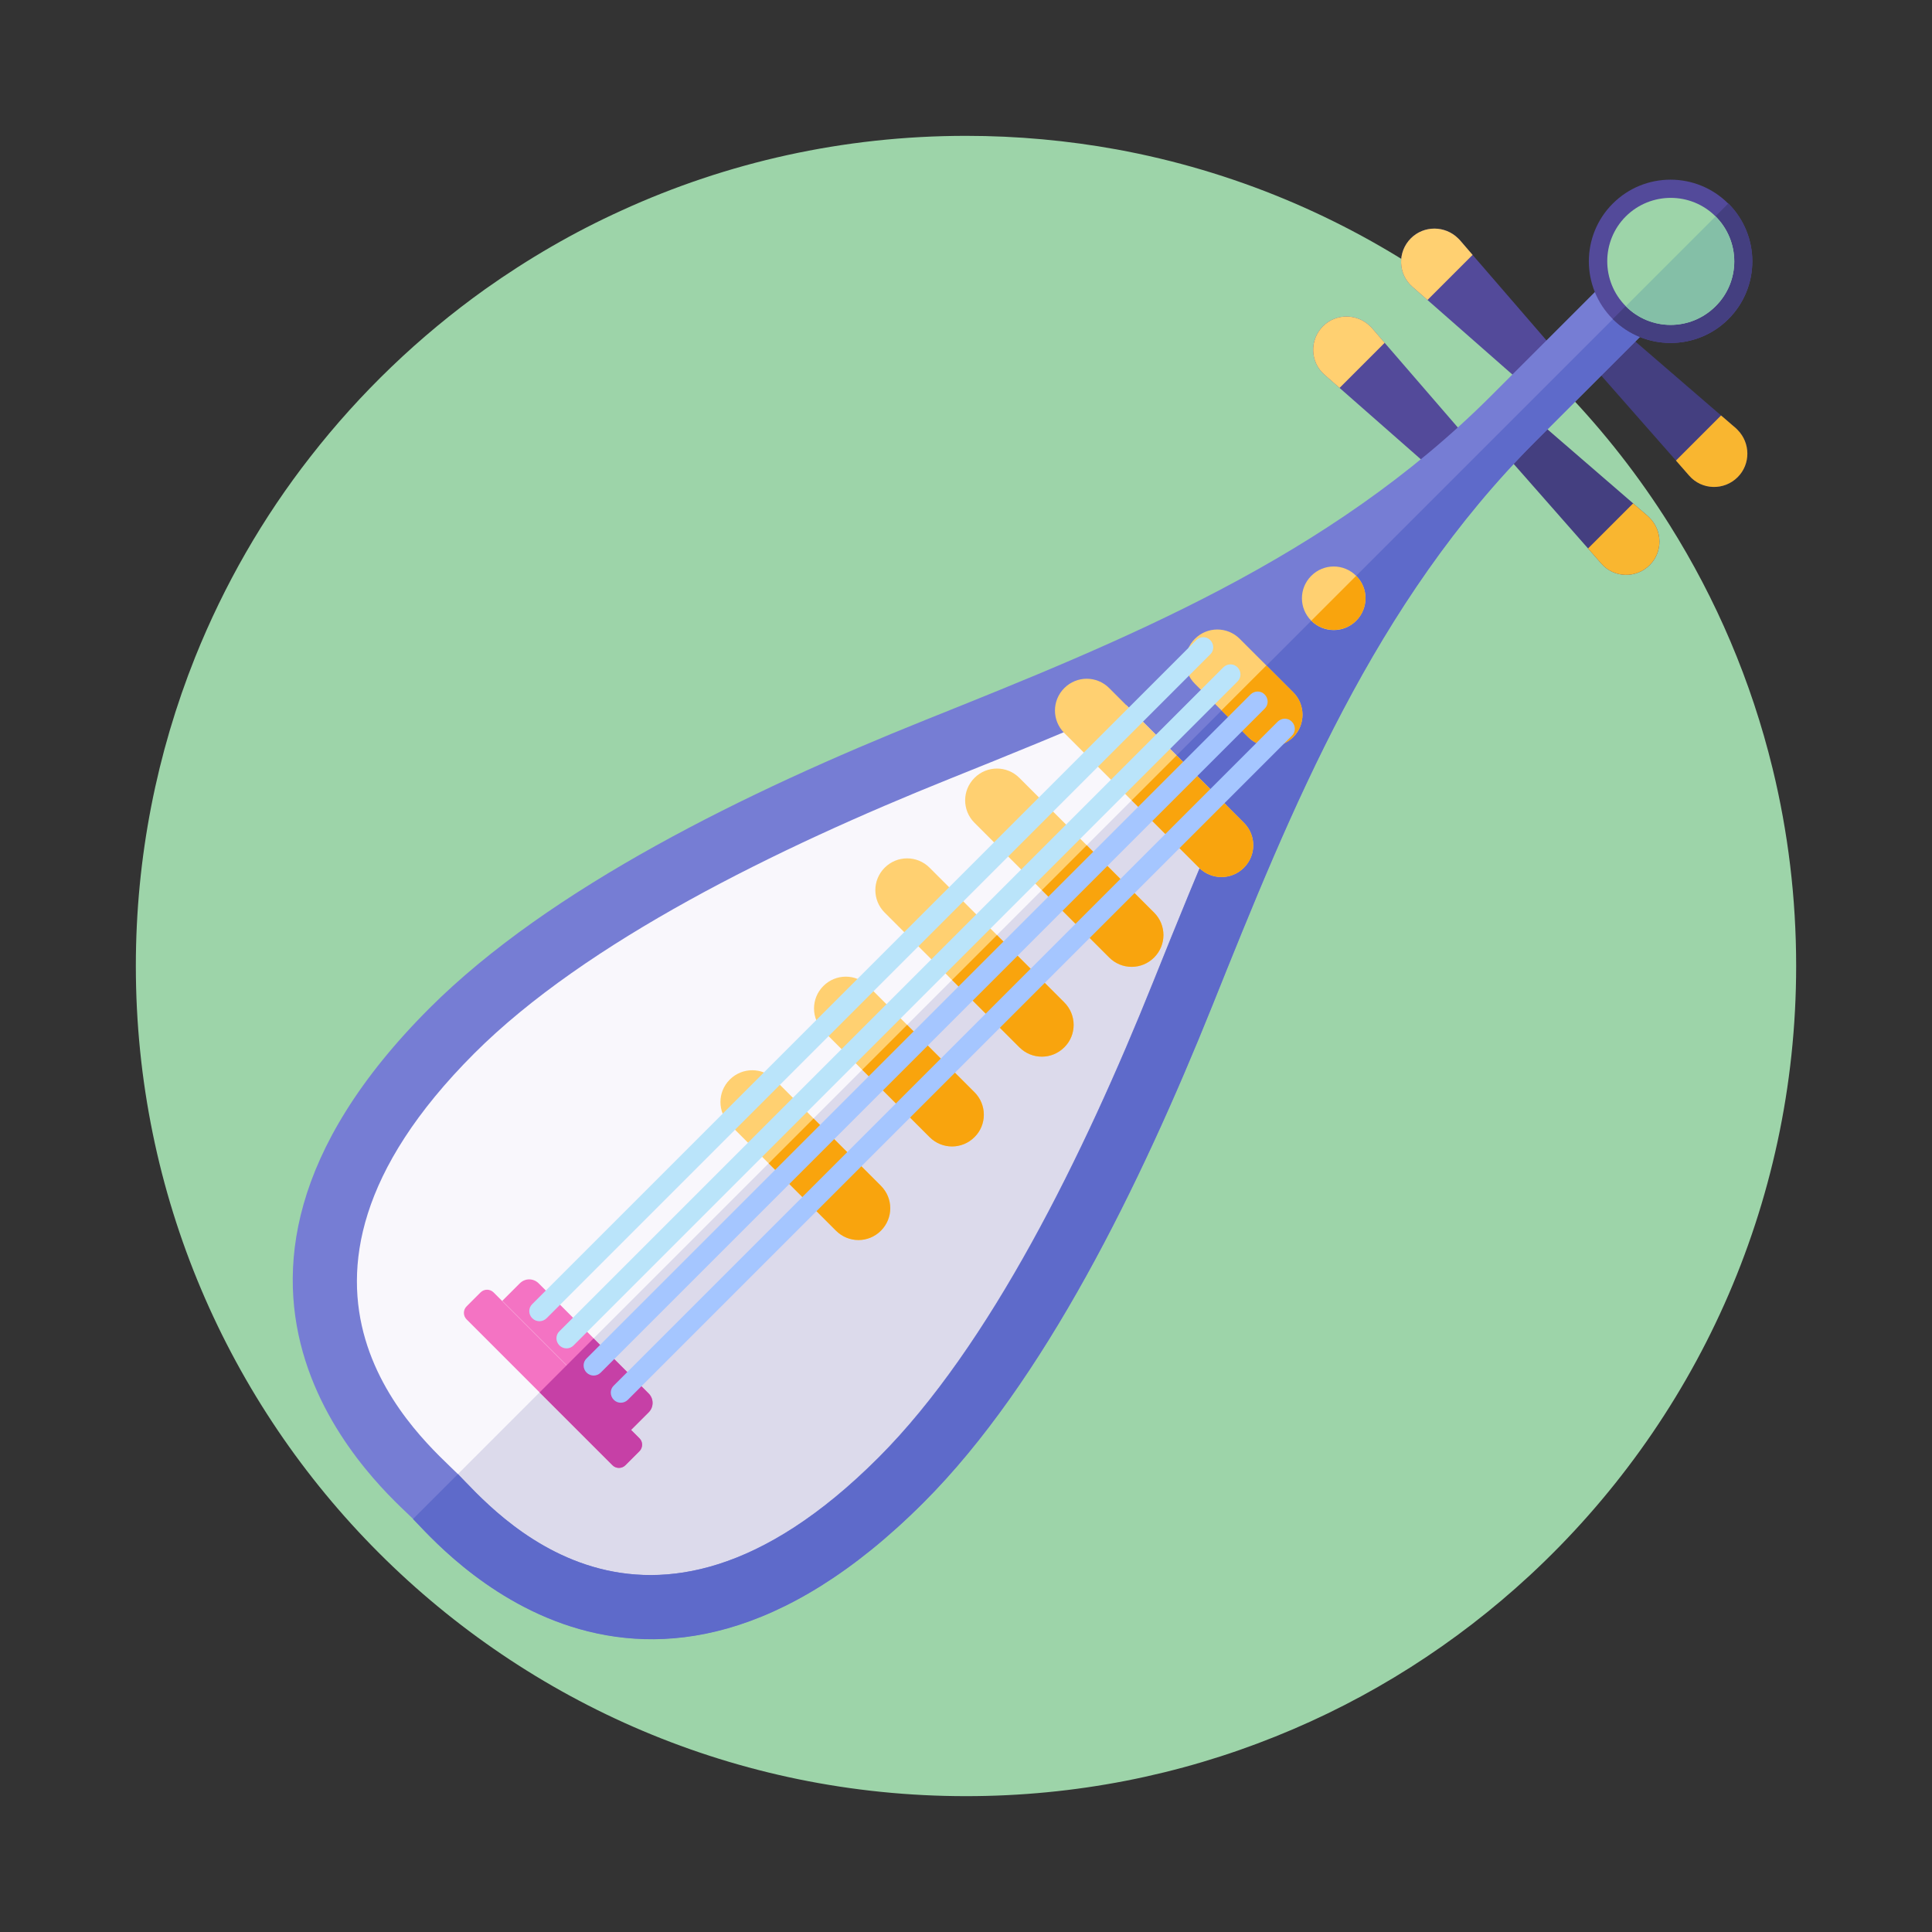 <?xml version="1.0" encoding="utf-8"?>
<!-- Generator: Adobe Illustrator 24.0.0, SVG Export Plug-In . SVG Version: 6.00 Build 0)  -->
<svg version="1.1" id="Capa_1" xmlns="http://www.w3.org/2000/svg" xmlns:xlink="http://www.w3.org/1999/xlink" x="0px" y="0px"
	 viewBox="0 0 1024 1024" style="enable-background:new 0 0 1024 1024;" xml:space="preserve">
<rect x="0" y="0" width="1024" height="1024" fill="#333333" stroke="none"/>
<style type="text/css">
	.st0{fill:#9DD4A9;}
	.st1{fill:#534A9A;}
	.st2{fill:#FFD071;}
	.st3{fill:#443F80;}
	.st4{fill:#F9B630;}
	.st5{fill:#F9F7FC;}
	.st6{fill:#DCDAEB;}
	.st7{fill:#767DD4;}
	.st8{fill:#5E6ACA;}
	.st9{fill:#F473C3;}
	.st10{fill:#C640A6;}
	.st11{fill:#84BFA7;}
	.st12{fill:#F9A40D;}
	.st13{fill:#BAE4FA;}
	.st14{fill:#A5C6FF;}
</style>
<g>
	<path class="st0" d="M952,512c0,127.7-54.4,242.6-141.2,323c-39,36.1-84.6,65.3-134.8,85.4C625.3,940.8,570,952,512,952
		C269,952,72,755,72,512c0-57.8,11.2-113,31.4-163.6c15.4-38.4,36-74.2,61.1-106.3c26.4-33.9,57.6-63.8,92.6-88.8
		c22.7-16.1,46.9-30.2,72.5-41.8C385.1,86.1,446.9,72,512,72c27.3,0,54,2.5,79.9,7.2c123.3,22.6,228.7,96.6,293,199
		c24.7,39.3,43.3,82.7,54.6,129.1C947.7,440.9,952,475.9,952,512z"/>
</g>
<g>
	<g>
		<g>
			<path class="st1" d="M837.8,201.4l-15.4,15.4L756.6,159l-8-7c-7.7-6.7-8-18.5-0.8-25.7c6.9-6.9,18.1-6.8,25,0
				c0.3,0.3,0.6,0.6,0.9,0.9l6.8,7.9L837.8,201.4z"/>
			<path class="st2" d="M780.5,135.1L756.6,159l-8-7c-7.7-6.7-8-18.5-0.8-25.7c6.9-6.9,18.1-6.8,25,0c0.3,0.3,0.6,0.6,0.9,0.9
				L780.5,135.1z"/>
		</g>
		<g>
			<path class="st1" d="M791.2,248l-15.4,15.4L710,205.6l-8-7c-7.7-6.7-8-18.5-0.8-25.7c6.9-6.9,18.1-6.8,25,0
				c0.3,0.3,0.6,0.6,0.9,0.9l6.8,7.9L791.2,248z"/>
			<path class="st2" d="M733.9,181.7L710,205.6l-8-7c-7.7-6.7-8-18.5-0.8-25.7c6.9-6.9,18.1-6.8,25,0c0.3,0.3,0.6,0.6,0.9,0.9
				L733.9,181.7z"/>
		</g>
		<g>
			<path class="st3" d="M845.9,163l-15.4,15.4l57.8,65.7l7,8c6.7,7.7,18.5,8,25.7,0.8c6.9-6.9,6.8-18.1,0-25
				c-0.3-0.3-0.6-0.6-0.9-0.9l-7.9-6.8L845.9,163z"/>
			<path class="st4" d="M912.2,220.2l-23.9,23.9l7,8c6.7,7.7,18.5,8,25.7,0.8c6.9-6.9,6.8-18.1,0-25c-0.3-0.3-0.6-0.6-0.9-0.9
				L912.2,220.2z"/>
		</g>
		<g>
			<path class="st3" d="M799.3,209.5L783.9,225l57.8,65.7l7,8c6.7,7.7,18.5,8,25.7,0.8c6.9-6.9,6.8-18.1,0-25
				c-0.3-0.3-0.6-0.6-0.9-0.9l-7.9-6.8L799.3,209.5z"/>
			<path class="st4" d="M865.6,266.8l-23.9,23.9l7,8c6.7,7.7,18.5,8,25.7,0.8c6.9-6.9,6.8-18.1,0-25c-0.3-0.3-0.6-0.6-0.9-0.9
				L865.6,266.8z"/>
		</g>
	</g>
	<g>
		<path class="st5" d="M477.6,784.5c-130.9,130.9-223,32.5-246.8,8.7s-122.2-115.9,8.7-246.8s396-157.9,562.6-324.6
			C635.5,388.5,608.5,653.5,477.6,784.5z"/>
		<path class="st6" d="M477.6,784.5c-130.9,130.9-223,32.5-246.8,8.7l571.4-571.4C635.5,388.5,608.5,653.5,477.6,784.5z"/>
	</g>
	<path class="st7" d="M642.4,533.2c42.2-105,85.7-213.6,171.6-299.5l71.4-71.4c6.6-6.6,6.6-17.2,0-23.8l0,0
		c-6.6-6.6-17.2-6.6-23.8,0l-71.4,71.4c-85.9,85.9-194.5,129.5-299.5,171.6c-94.7,38-199.2,89-263.1,152.9
		C77.2,684.8,205.5,791.6,218.9,805c13.4,13.4,120.2,141.7,270.6-8.7C553.5,732.4,604.4,627.9,642.4,533.2z M242.7,781.3
		c-17.9-17.9-115.9-98.4,8.7-223c59.1-59.1,160.5-108.8,251.9-145.5c31.1-12.5,62.6-25.2,93.7-39l53.1,53.1
		c-13.8,31.2-26.5,62.6-39,93.7c-36.7,91.4-86.4,192.8-145.5,251.9C341.1,897.2,260.6,799.2,242.7,781.3z"/>
	<path class="st8" d="M489.5,796.4c-150.4,150.4-257.2,22.1-270.6,8.7l23.8-23.8c17.9,17.9,98.4,115.9,223-8.7
		c59.1-59.1,108.8-160.5,145.5-251.9c12.5-31.1,25.2-62.6,39-93.7l-26.6-26.6l261.9-261.9l0,0c6.6,6.6,6.6,17.2,0,23.8l-71.4,71.4
		c-85.9,85.9-129.5,194.5-171.6,299.5C604.4,627.9,553.5,732.4,489.5,796.4z"/>
	<path class="st1" d="M916.1,169.1L916.1,169.1c-16.9,16.9-44.4,16.9-61.3,0l0,0c-16.9-16.9-16.9-44.3,0-61.2l0,0
		c16.9-16.9,44.3-16.9,61.2,0l0,0C933,124.8,933,152.2,916.1,169.1z"/>
	<path class="st3" d="M916.1,169.1L916.1,169.1c-16.9,16.9-44.4,16.9-61.3,0l61.3-61.3l0,0C933,124.8,933,152.2,916.1,169.1z"/>
	<path class="st2" d="M466.9,628.5l-56.3-56.3c-6.6-6.6-17.2-6.6-23.8,0c-6.6,6.6-6.6,17.2,0,23.8l56.3,56.3
		c6.6,6.6,17.2,6.6,23.8,0C473.5,645.7,473.5,635.1,466.9,628.5z M516.5,578.9l-56.3-56.3c-6.6-6.6-17.2-6.6-23.8,0
		c-6.6,6.6-6.6,17.2,0,23.8l56.3,56.3c6.6,6.6,17.2,6.6,23.8,0C523.1,596.2,523.1,585.5,516.5,578.9z M718.8,305.2
		c-6.6-6.6-17.2-6.6-23.8,0s-6.6,17.2,0,23.8c6.6,6.6,17.2,6.6,23.8,0C725.4,322.4,725.4,311.7,718.8,305.2z M564.1,531.3
		l-71.4-71.4c-6.6-6.6-17.2-6.6-23.8,0c-6.6,6.6-6.6,17.2,0,23.8l71.4,71.4c6.6,6.6,17.2,6.6,23.8,0
		C570.7,548.6,570.7,537.9,564.1,531.3z M685.4,366.9l-28.3-28.3l0,0c-6.6-6.6-17.2-6.6-23.8,0l0,0c-6.6,6.6-6.6,17.2,0,23.8
		l28.3,28.3l0,0c3.3,3.3,7.6,4.9,11.9,4.9c4.3,0,8.6-1.7,11.9-4.9C692,384.2,692,373.5,685.4,366.9z M659.3,436.1l-71.4-71.4
		c-6.6-6.6-17.2-6.6-23.8,0s-6.6,17.2,0,23.8l71.4,71.4c6.6,6.6,17.2,6.6,23.8,0C665.9,453.3,665.9,442.7,659.3,436.1z M611.7,483.7
		l-71.4-71.4c-6.6-6.6-17.2-6.6-23.8,0c-6.6,6.6-6.6,17.2,0,23.8l71.4,71.4c6.6,6.6,17.2,6.6,23.8,0
		C618.3,500.9,618.3,490.3,611.7,483.7z"/>
	<path class="st0" d="M909.3,162.3L909.3,162.3c-13.2,13.2-34.5,13.2-47.6,0l0,0c-13.1-13.2-13.1-34.5,0-47.6l0,0
		c13.2-13.1,34.5-13.1,47.6,0l0,0C922.5,127.9,922.5,149.2,909.3,162.3z"/>
	<g>
		<path class="st9" d="M343.8,748.5l-9.3,9.3l-68.3-68.3l9.3-9.3c2.8-2.8,7.2-2.8,10,0l58.4,58.4
			C346.5,741.3,346.5,745.8,343.8,748.5z"/>
		<path class="st9" d="M338.9,769.2l-7.4,7.4c-1.9,1.9-5,1.9-6.9,0l-77.3-77.3c-1.9-1.9-1.9-5,0-6.9l7.4-7.4c1.9-1.9,5-1.9,6.9,0
			l77.3,77.3C340.8,764.2,340.8,767.3,338.9,769.2z"/>
	</g>
	<path class="st10" d="M338.9,769.2l-7.4,7.4c-1.9,1.9-5,1.9-6.9,0L286,738l28.6-28.6l29.2,29.2c2.8,2.8,2.8,7.2,0,10l-9.3,9.3
		l4.5,4.5C340.8,764.2,340.8,767.3,338.9,769.2z"/>
	<path class="st11" d="M909.3,162.3L909.3,162.3c-13.2,13.2-34.5,13.2-47.6,0l47.6-47.6l0,0C922.5,127.9,922.5,149.2,909.3,162.3z"
		/>
	<g>
		<path class="st12" d="M695,329l23.8-23.8c6.6,6.6,6.6,17.2,0,23.8C712.3,335.5,701.6,335.5,695,329z"/>
		<path class="st12" d="M661.6,390.7l-14.2-14.2l23.8-23.8l14.2,14.2c6.6,6.6,6.6,17.2,0,23.8c-3.3,3.3-7.6,4.9-11.9,4.9
			C669.2,395.7,664.9,394,661.6,390.7L661.6,390.7z"/>
		<path class="st12" d="M466.9,652.3c-6.6,6.6-17.2,6.6-23.8,0l-35.7-35.7l23.8-23.8l35.7,35.7C473.5,635.1,473.5,645.7,466.9,652.3
			z"/>
		<path class="st12" d="M516.5,602.7c-6.6,6.6-17.2,6.6-23.8,0L457,567l23.8-23.8l35.7,35.7C523.1,585.5,523.1,596.2,516.5,602.7z"
			/>
		<path class="st12" d="M564.1,555.1c-6.6,6.6-17.2,6.6-23.8,0l-35.7-35.7l23.8-23.8l35.7,35.7C570.7,537.9,570.7,548.6,564.1,555.1
			z"/>
		<path class="st12" d="M611.7,507.5c-6.6,6.6-17.2,6.6-23.8,0l-35.7-35.7L576,448l35.7,35.7C618.3,490.3,618.3,500.9,611.7,507.5z"
			/>
		<path class="st12" d="M635.5,459.9l-35.7-35.7l23.8-23.8l35.7,35.7c6.6,6.6,6.6,17.2,0,23.8C652.8,466.5,642.1,466.5,635.5,459.9z
			"/>
	</g>
	<g>
		<path class="st13" d="M282.1,698.7c-2.1-2.1-2.1-5.5,0-7.5L634,339.3c2.1-2.1,5.5-2.1,7.5,0s2.1,5.5,0,7.5L289.7,698.7
			C287.6,700.8,284.2,700.8,282.1,698.7z"/>
		<path class="st13" d="M296.5,713.1c-2.1-2.1-2.1-5.5,0-7.5l351.9-351.9c2.1-2.1,5.5-2.1,7.5,0c2.1,2.1,2.1,5.5,0,7.5L304,713.1
			C302,715.2,298.6,715.2,296.5,713.1z"/>
		<path class="st14" d="M310.9,727.5c-2.1-2.1-2.1-5.5,0-7.5l351.9-351.9c2.1-2.1,5.5-2.1,7.5,0c2.1,2.1,2.1,5.5,0,7.5L318.4,727.5
			C316.3,729.6,313,729.6,310.9,727.5z"/>
		<path class="st14" d="M325.3,741.9c-2.1-2.1-2.1-5.5,0-7.5l351.9-351.9c2.1-2.1,5.5-2.1,7.5,0c2.1,2.1,2.1,5.5,0,7.5L332.8,741.9
			C330.7,744,327.3,744,325.3,741.9z"/>
	</g>
</g>
</svg>
